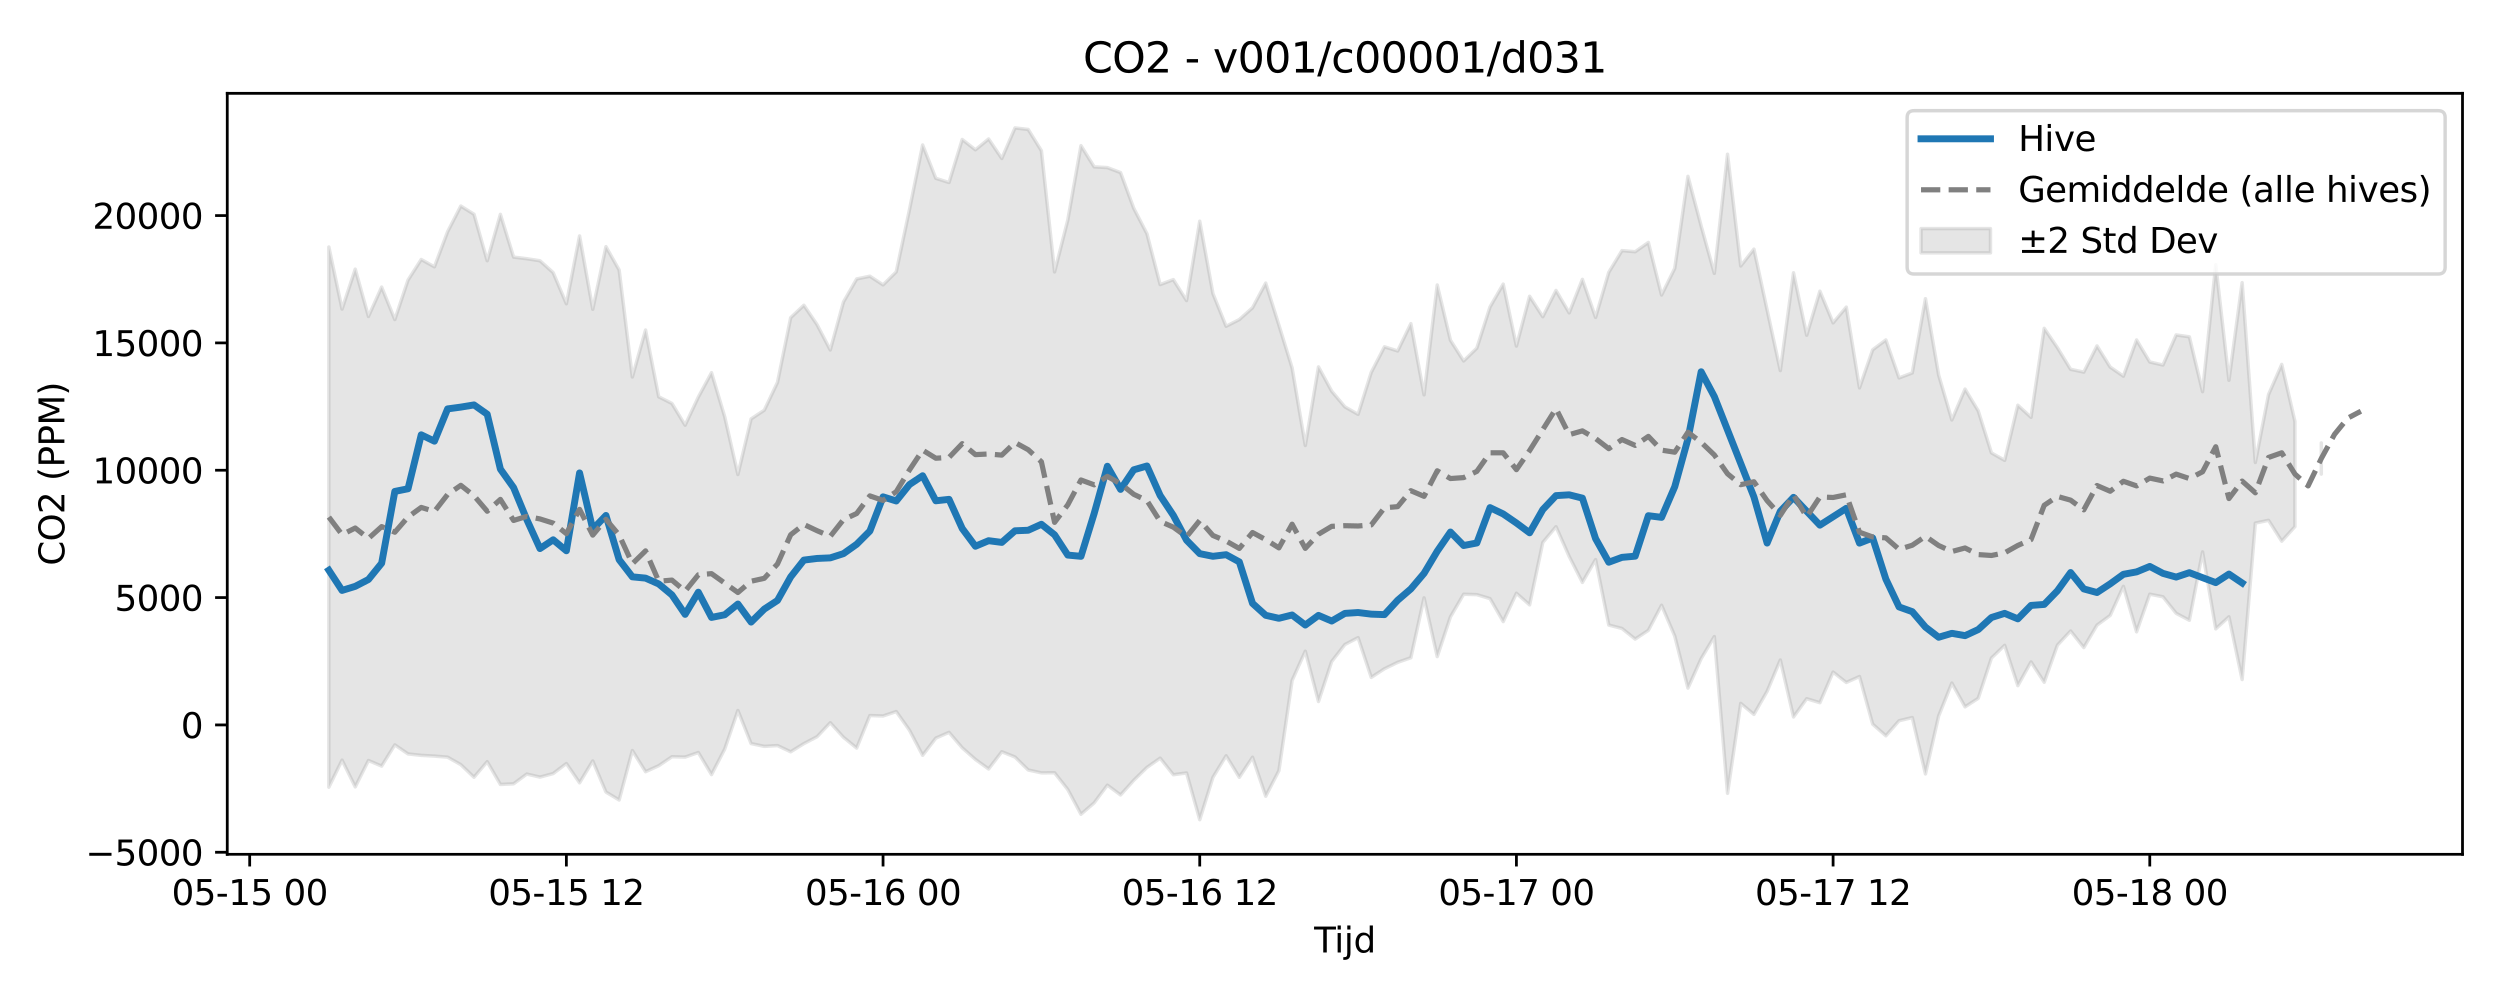 <?xml version="1.0" encoding="utf-8" standalone="no"?>
<!DOCTYPE svg PUBLIC "-//W3C//DTD SVG 1.1//EN"
  "http://www.w3.org/Graphics/SVG/1.1/DTD/svg11.dtd">
<svg xmlns:xlink="http://www.w3.org/1999/xlink" width="720pt" height="288pt" viewBox="0 0 720 288" xmlns="http://www.w3.org/2000/svg" version="1.1">
 <defs>
  <style type="text/css">*{stroke-linejoin: round; stroke-linecap: butt}</style>
 </defs>
 <g id="figure_1">
  <g id="patch_1">
   <path d="M 0 288 
L 720 288 
L 720 0 
L 0 0 
z
" style="fill: #ffffff"/>
  </g>
  <g id="axes_1">
   <g id="patch_2">
    <path d="M 65.45 246.04 
L 709.2 246.04 
L 709.2 26.88 
L 65.45 26.88 
z
" style="fill: #ffffff"/>
   </g>
   <g id="FillBetweenPolyCollection_1">
    <path d="M 94.711 71.135 
L 94.711 226.713 
L 98.512 218.918 
L 102.312 226.625 
L 106.112 219.021 
L 109.912 220.638 
L 113.712 214.525 
L 117.512 217.13 
L 121.313 217.547 
L 125.113 217.755 
L 128.913 218.064 
L 132.713 220.215 
L 136.513 223.852 
L 140.313 219.365 
L 144.114 225.924 
L 147.914 225.741 
L 151.714 222.927 
L 155.514 223.81 
L 159.314 222.791 
L 163.115 219.898 
L 166.915 225.449 
L 170.715 219.152 
L 174.515 228.114 
L 178.315 230.399 
L 182.115 216.155 
L 185.916 222.254 
L 189.716 220.526 
L 193.516 217.942 
L 197.316 218.049 
L 201.116 216.725 
L 204.916 223.088 
L 208.717 215.736 
L 212.517 204.621 
L 216.317 214.151 
L 220.117 214.958 
L 223.917 214.728 
L 227.718 216.521 
L 231.518 214.16 
L 235.318 212.177 
L 239.118 208.147 
L 242.918 212.339 
L 246.718 215.448 
L 250.519 206.08 
L 254.319 206.208 
L 258.119 204.923 
L 261.919 210.289 
L 265.719 217.528 
L 269.52 212.58 
L 273.32 210.917 
L 277.12 215.375 
L 280.92 218.718 
L 284.72 221.469 
L 288.52 216.501 
L 292.321 218.024 
L 296.121 221.759 
L 299.921 222.583 
L 303.721 222.565 
L 307.521 227.386 
L 311.321 234.509 
L 315.122 231.216 
L 318.922 226.123 
L 322.722 228.953 
L 326.522 224.732 
L 330.322 221.014 
L 334.123 218.35 
L 337.923 223.122 
L 341.723 222.615 
L 345.523 236.078 
L 349.323 223.884 
L 353.123 217.669 
L 356.924 223.871 
L 360.724 218.088 
L 364.524 229.313 
L 368.324 221.953 
L 372.124 195.986 
L 375.924 187.546 
L 379.725 202.037 
L 383.525 190.523 
L 387.325 185.628 
L 391.125 183.638 
L 394.925 195.094 
L 398.726 192.602 
L 402.526 190.754 
L 406.326 189.431 
L 410.126 172.179 
L 413.926 189.099 
L 417.726 177.658 
L 421.527 171.144 
L 425.327 171.258 
L 429.127 172.405 
L 432.927 179.016 
L 436.727 170.85 
L 440.527 174.208 
L 444.328 156.226 
L 448.128 151.692 
L 451.928 160.256 
L 455.728 167.73 
L 459.528 161.166 
L 463.329 180.018 
L 467.129 181 
L 470.929 184.056 
L 474.729 181.537 
L 478.529 174.308 
L 482.329 183.191 
L 486.13 198.176 
L 489.93 189.702 
L 493.73 183.332 
L 497.53 228.474 
L 501.33 202.569 
L 505.13 205.75 
L 508.931 199.11 
L 512.731 190.072 
L 516.531 206.486 
L 520.331 201.232 
L 524.131 202.383 
L 527.932 193.56 
L 531.732 196.553 
L 535.532 194.835 
L 539.332 208.557 
L 543.132 211.909 
L 546.932 207.571 
L 550.733 206.656 
L 554.533 222.901 
L 558.333 206.205 
L 562.133 196.72 
L 565.933 203.579 
L 569.734 201.115 
L 573.534 189.522 
L 577.334 185.849 
L 581.134 197.475 
L 584.934 190.634 
L 588.734 196.496 
L 592.535 185.808 
L 596.335 181.726 
L 600.135 186.503 
L 603.935 180.041 
L 607.735 177.245 
L 611.535 168.871 
L 615.336 181.966 
L 619.136 171.134 
L 622.936 171.879 
L 626.736 176.632 
L 630.536 178.647 
L 634.337 158.944 
L 638.137 181.109 
L 641.937 177.639 
L 645.737 195.715 
L 649.537 150.649 
L 653.337 149.852 
L 657.138 155.859 
L 660.938 151.675 
L 660.938 121.373 
L 660.938 121.373 
L 657.138 104.95 
L 653.337 113.631 
L 649.537 133.2 
L 645.737 81.396 
L 641.937 109.523 
L 638.137 76.232 
L 634.337 112.8 
L 630.536 97.003 
L 626.736 96.461 
L 622.936 105.125 
L 619.136 104.252 
L 615.336 97.911 
L 611.535 108.341 
L 607.735 105.712 
L 603.935 99.622 
L 600.135 107.167 
L 596.335 106.36 
L 592.535 100.132 
L 588.734 94.553 
L 584.934 120.186 
L 581.134 116.702 
L 577.334 132.58 
L 573.534 130.43 
L 569.734 118.329 
L 565.933 112.055 
L 562.133 120.948 
L 558.333 108.015 
L 554.533 86.016 
L 550.733 107.4 
L 546.932 108.841 
L 543.132 97.903 
L 539.332 100.738 
L 535.532 111.711 
L 531.732 88.443 
L 527.932 92.987 
L 524.131 83.863 
L 520.331 96.549 
L 516.531 78.553 
L 512.731 106.734 
L 508.931 89.271 
L 505.13 71.748 
L 501.33 76.606 
L 497.53 44.418 
L 493.73 78.726 
L 489.93 65.067 
L 486.13 50.781 
L 482.329 77.279 
L 478.529 84.971 
L 474.729 69.822 
L 470.929 72.496 
L 467.129 72.171 
L 463.329 78.418 
L 459.528 91.418 
L 455.728 80.45 
L 451.928 90.111 
L 448.128 83.643 
L 444.328 91.217 
L 440.527 85.324 
L 436.727 99.67 
L 432.927 81.817 
L 429.127 88.399 
L 425.327 100.255 
L 421.527 103.955 
L 417.726 97.976 
L 413.926 82.078 
L 410.126 113.711 
L 406.326 93.208 
L 402.526 101.077 
L 398.726 99.875 
L 394.925 107.236 
L 391.125 119.338 
L 387.325 117.169 
L 383.525 112.651 
L 379.725 105.664 
L 375.924 128.3 
L 372.124 105.952 
L 368.324 93.624 
L 364.524 81.522 
L 360.724 88.638 
L 356.924 92.028 
L 353.123 93.966 
L 349.323 84.548 
L 345.523 63.71 
L 341.723 86.559 
L 337.923 80.528 
L 334.123 81.958 
L 330.322 67.318 
L 326.522 59.988 
L 322.722 49.705 
L 318.922 48.266 
L 315.122 48.054 
L 311.321 41.953 
L 307.521 63.383 
L 303.721 78.317 
L 299.921 43.397 
L 296.121 37.276 
L 292.321 36.842 
L 288.52 45.643 
L 284.72 40.023 
L 280.92 43.145 
L 277.12 40.172 
L 273.32 52.562 
L 269.52 51.359 
L 265.719 41.749 
L 261.919 60.415 
L 258.119 78.3 
L 254.319 82.043 
L 250.519 79.546 
L 246.718 80.341 
L 242.918 86.975 
L 239.118 100.789 
L 235.318 93.502 
L 231.518 87.915 
L 227.718 91.485 
L 223.917 110.126 
L 220.117 118.134 
L 216.317 120.645 
L 212.517 136.662 
L 208.717 120.03 
L 204.916 107.332 
L 201.116 114.364 
L 197.316 122.462 
L 193.516 116.191 
L 189.716 114.283 
L 185.916 95.046 
L 182.115 108.575 
L 178.315 77.765 
L 174.515 71.036 
L 170.715 89.074 
L 166.915 67.949 
L 163.115 87.484 
L 159.314 78.515 
L 155.514 75.097 
L 151.714 74.508 
L 147.914 74.041 
L 144.114 61.731 
L 140.313 75.099 
L 136.513 61.703 
L 132.713 59.337 
L 128.913 66.732 
L 125.113 76.848 
L 121.313 74.729 
L 117.512 80.663 
L 113.712 92.037 
L 109.912 82.681 
L 106.112 91.148 
L 102.312 77.512 
L 98.512 89.024 
L 94.711 71.135 
z
" clip-path="url(#p22b44fd731)" style="fill: #808080; fill-opacity: 0.2; stroke: #808080; stroke-opacity: 0.2"/>
    <path d="M 668.538 127.556 
L 668.538 136.539 
L 668.538 127.556 
L 668.538 127.556 
z
" clip-path="url(#p22b44fd731)" style="fill: #808080; fill-opacity: 0.2; stroke: #808080; stroke-opacity: 0.2"/>
   </g>
   <g id="matplotlib.axis_1">
    <g id="xtick_1">
     <g id="line2d_1">
      <defs>
       <path id="m6de8c14ef8" d="M 0 0 
L 0 3.5 
" style="stroke: #000000; stroke-width: 0.8"/>
      </defs>
      <g>
       <use xlink:href="#m6de8c14ef8" x="71.91" y="246.04" style="stroke: #000000; stroke-width: 0.8"/>
      </g>
     </g>
     <g id="text_1">
      <!-- 05-15 00 -->
      <g transform="translate(49.43 260.638) scale(0.1 -0.1)">
       <defs>
        <path id="DejaVuSans-30" d="M 2034 4250 
Q 1547 4250 1301 3770 
Q 1056 3291 1056 2328 
Q 1056 1369 1301 889 
Q 1547 409 2034 409 
Q 2525 409 2770 889 
Q 3016 1369 3016 2328 
Q 3016 3291 2770 3770 
Q 2525 4250 2034 4250 
z
M 2034 4750 
Q 2819 4750 3233 4129 
Q 3647 3509 3647 2328 
Q 3647 1150 3233 529 
Q 2819 -91 2034 -91 
Q 1250 -91 836 529 
Q 422 1150 422 2328 
Q 422 3509 836 4129 
Q 1250 4750 2034 4750 
z
" transform="scale(0.016)"/>
        <path id="DejaVuSans-35" d="M 691 4666 
L 3169 4666 
L 3169 4134 
L 1269 4134 
L 1269 2991 
Q 1406 3038 1543 3061 
Q 1681 3084 1819 3084 
Q 2600 3084 3056 2656 
Q 3513 2228 3513 1497 
Q 3513 744 3044 326 
Q 2575 -91 1722 -91 
Q 1428 -91 1123 -41 
Q 819 9 494 109 
L 494 744 
Q 775 591 1075 516 
Q 1375 441 1709 441 
Q 2250 441 2565 725 
Q 2881 1009 2881 1497 
Q 2881 1984 2565 2268 
Q 2250 2553 1709 2553 
Q 1456 2553 1204 2497 
Q 953 2441 691 2322 
L 691 4666 
z
" transform="scale(0.016)"/>
        <path id="DejaVuSans-2d" d="M 313 2009 
L 1997 2009 
L 1997 1497 
L 313 1497 
L 313 2009 
z
" transform="scale(0.016)"/>
        <path id="DejaVuSans-31" d="M 794 531 
L 1825 531 
L 1825 4091 
L 703 3866 
L 703 4441 
L 1819 4666 
L 2450 4666 
L 2450 531 
L 3481 531 
L 3481 0 
L 794 0 
L 794 531 
z
" transform="scale(0.016)"/>
        <path id="DejaVuSans-20" transform="scale(0.016)"/>
       </defs>
       <use xlink:href="#DejaVuSans-30"/>
       <use xlink:href="#DejaVuSans-35" transform="translate(63.623 0)"/>
       <use xlink:href="#DejaVuSans-2d" transform="translate(127.246 0)"/>
       <use xlink:href="#DejaVuSans-31" transform="translate(163.33 0)"/>
       <use xlink:href="#DejaVuSans-35" transform="translate(226.953 0)"/>
       <use xlink:href="#DejaVuSans-20" transform="translate(290.576 0)"/>
       <use xlink:href="#DejaVuSans-30" transform="translate(322.363 0)"/>
       <use xlink:href="#DejaVuSans-30" transform="translate(385.986 0)"/>
      </g>
     </g>
    </g>
    <g id="xtick_2">
     <g id="line2d_2">
      <g>
       <use xlink:href="#m6de8c14ef8" x="163.115" y="246.04" style="stroke: #000000; stroke-width: 0.8"/>
      </g>
     </g>
     <g id="text_2">
      <!-- 05-15 12 -->
      <g transform="translate(140.634 260.638) scale(0.1 -0.1)">
       <defs>
        <path id="DejaVuSans-32" d="M 1228 531 
L 3431 531 
L 3431 0 
L 469 0 
L 469 531 
Q 828 903 1448 1529 
Q 2069 2156 2228 2338 
Q 2531 2678 2651 2914 
Q 2772 3150 2772 3378 
Q 2772 3750 2511 3984 
Q 2250 4219 1831 4219 
Q 1534 4219 1204 4116 
Q 875 4013 500 3803 
L 500 4441 
Q 881 4594 1212 4672 
Q 1544 4750 1819 4750 
Q 2544 4750 2975 4387 
Q 3406 4025 3406 3419 
Q 3406 3131 3298 2873 
Q 3191 2616 2906 2266 
Q 2828 2175 2409 1742 
Q 1991 1309 1228 531 
z
" transform="scale(0.016)"/>
       </defs>
       <use xlink:href="#DejaVuSans-30"/>
       <use xlink:href="#DejaVuSans-35" transform="translate(63.623 0)"/>
       <use xlink:href="#DejaVuSans-2d" transform="translate(127.246 0)"/>
       <use xlink:href="#DejaVuSans-31" transform="translate(163.33 0)"/>
       <use xlink:href="#DejaVuSans-35" transform="translate(226.953 0)"/>
       <use xlink:href="#DejaVuSans-20" transform="translate(290.576 0)"/>
       <use xlink:href="#DejaVuSans-31" transform="translate(322.363 0)"/>
       <use xlink:href="#DejaVuSans-32" transform="translate(385.986 0)"/>
      </g>
     </g>
    </g>
    <g id="xtick_3">
     <g id="line2d_3">
      <g>
       <use xlink:href="#m6de8c14ef8" x="254.319" y="246.04" style="stroke: #000000; stroke-width: 0.8"/>
      </g>
     </g>
     <g id="text_3">
      <!-- 05-16 00 -->
      <g transform="translate(231.838 260.638) scale(0.1 -0.1)">
       <defs>
        <path id="DejaVuSans-36" d="M 2113 2584 
Q 1688 2584 1439 2293 
Q 1191 2003 1191 1497 
Q 1191 994 1439 701 
Q 1688 409 2113 409 
Q 2538 409 2786 701 
Q 3034 994 3034 1497 
Q 3034 2003 2786 2293 
Q 2538 2584 2113 2584 
z
M 3366 4563 
L 3366 3988 
Q 3128 4100 2886 4159 
Q 2644 4219 2406 4219 
Q 1781 4219 1451 3797 
Q 1122 3375 1075 2522 
Q 1259 2794 1537 2939 
Q 1816 3084 2150 3084 
Q 2853 3084 3261 2657 
Q 3669 2231 3669 1497 
Q 3669 778 3244 343 
Q 2819 -91 2113 -91 
Q 1303 -91 875 529 
Q 447 1150 447 2328 
Q 447 3434 972 4092 
Q 1497 4750 2381 4750 
Q 2619 4750 2861 4703 
Q 3103 4656 3366 4563 
z
" transform="scale(0.016)"/>
       </defs>
       <use xlink:href="#DejaVuSans-30"/>
       <use xlink:href="#DejaVuSans-35" transform="translate(63.623 0)"/>
       <use xlink:href="#DejaVuSans-2d" transform="translate(127.246 0)"/>
       <use xlink:href="#DejaVuSans-31" transform="translate(163.33 0)"/>
       <use xlink:href="#DejaVuSans-36" transform="translate(226.953 0)"/>
       <use xlink:href="#DejaVuSans-20" transform="translate(290.576 0)"/>
       <use xlink:href="#DejaVuSans-30" transform="translate(322.363 0)"/>
       <use xlink:href="#DejaVuSans-30" transform="translate(385.986 0)"/>
      </g>
     </g>
    </g>
    <g id="xtick_4">
     <g id="line2d_4">
      <g>
       <use xlink:href="#m6de8c14ef8" x="345.523" y="246.04" style="stroke: #000000; stroke-width: 0.8"/>
      </g>
     </g>
     <g id="text_4">
      <!-- 05-16 12 -->
      <g transform="translate(323.043 260.638) scale(0.1 -0.1)">
       <use xlink:href="#DejaVuSans-30"/>
       <use xlink:href="#DejaVuSans-35" transform="translate(63.623 0)"/>
       <use xlink:href="#DejaVuSans-2d" transform="translate(127.246 0)"/>
       <use xlink:href="#DejaVuSans-31" transform="translate(163.33 0)"/>
       <use xlink:href="#DejaVuSans-36" transform="translate(226.953 0)"/>
       <use xlink:href="#DejaVuSans-20" transform="translate(290.576 0)"/>
       <use xlink:href="#DejaVuSans-31" transform="translate(322.363 0)"/>
       <use xlink:href="#DejaVuSans-32" transform="translate(385.986 0)"/>
      </g>
     </g>
    </g>
    <g id="xtick_5">
     <g id="line2d_5">
      <g>
       <use xlink:href="#m6de8c14ef8" x="436.727" y="246.04" style="stroke: #000000; stroke-width: 0.8"/>
      </g>
     </g>
     <g id="text_5">
      <!-- 05-17 00 -->
      <g transform="translate(414.247 260.638) scale(0.1 -0.1)">
       <defs>
        <path id="DejaVuSans-37" d="M 525 4666 
L 3525 4666 
L 3525 4397 
L 1831 0 
L 1172 0 
L 2766 4134 
L 525 4134 
L 525 4666 
z
" transform="scale(0.016)"/>
       </defs>
       <use xlink:href="#DejaVuSans-30"/>
       <use xlink:href="#DejaVuSans-35" transform="translate(63.623 0)"/>
       <use xlink:href="#DejaVuSans-2d" transform="translate(127.246 0)"/>
       <use xlink:href="#DejaVuSans-31" transform="translate(163.33 0)"/>
       <use xlink:href="#DejaVuSans-37" transform="translate(226.953 0)"/>
       <use xlink:href="#DejaVuSans-20" transform="translate(290.576 0)"/>
       <use xlink:href="#DejaVuSans-30" transform="translate(322.363 0)"/>
       <use xlink:href="#DejaVuSans-30" transform="translate(385.986 0)"/>
      </g>
     </g>
    </g>
    <g id="xtick_6">
     <g id="line2d_6">
      <g>
       <use xlink:href="#m6de8c14ef8" x="527.932" y="246.04" style="stroke: #000000; stroke-width: 0.8"/>
      </g>
     </g>
     <g id="text_6">
      <!-- 05-17 12 -->
      <g transform="translate(505.451 260.638) scale(0.1 -0.1)">
       <use xlink:href="#DejaVuSans-30"/>
       <use xlink:href="#DejaVuSans-35" transform="translate(63.623 0)"/>
       <use xlink:href="#DejaVuSans-2d" transform="translate(127.246 0)"/>
       <use xlink:href="#DejaVuSans-31" transform="translate(163.33 0)"/>
       <use xlink:href="#DejaVuSans-37" transform="translate(226.953 0)"/>
       <use xlink:href="#DejaVuSans-20" transform="translate(290.576 0)"/>
       <use xlink:href="#DejaVuSans-31" transform="translate(322.363 0)"/>
       <use xlink:href="#DejaVuSans-32" transform="translate(385.986 0)"/>
      </g>
     </g>
    </g>
    <g id="xtick_7">
     <g id="line2d_7">
      <g>
       <use xlink:href="#m6de8c14ef8" x="619.136" y="246.04" style="stroke: #000000; stroke-width: 0.8"/>
      </g>
     </g>
     <g id="text_7">
      <!-- 05-18 00 -->
      <g transform="translate(596.655 260.638) scale(0.1 -0.1)">
       <defs>
        <path id="DejaVuSans-38" d="M 2034 2216 
Q 1584 2216 1326 1975 
Q 1069 1734 1069 1313 
Q 1069 891 1326 650 
Q 1584 409 2034 409 
Q 2484 409 2743 651 
Q 3003 894 3003 1313 
Q 3003 1734 2745 1975 
Q 2488 2216 2034 2216 
z
M 1403 2484 
Q 997 2584 770 2862 
Q 544 3141 544 3541 
Q 544 4100 942 4425 
Q 1341 4750 2034 4750 
Q 2731 4750 3128 4425 
Q 3525 4100 3525 3541 
Q 3525 3141 3298 2862 
Q 3072 2584 2669 2484 
Q 3125 2378 3379 2068 
Q 3634 1759 3634 1313 
Q 3634 634 3220 271 
Q 2806 -91 2034 -91 
Q 1263 -91 848 271 
Q 434 634 434 1313 
Q 434 1759 690 2068 
Q 947 2378 1403 2484 
z
M 1172 3481 
Q 1172 3119 1398 2916 
Q 1625 2713 2034 2713 
Q 2441 2713 2670 2916 
Q 2900 3119 2900 3481 
Q 2900 3844 2670 4047 
Q 2441 4250 2034 4250 
Q 1625 4250 1398 4047 
Q 1172 3844 1172 3481 
z
" transform="scale(0.016)"/>
       </defs>
       <use xlink:href="#DejaVuSans-30"/>
       <use xlink:href="#DejaVuSans-35" transform="translate(63.623 0)"/>
       <use xlink:href="#DejaVuSans-2d" transform="translate(127.246 0)"/>
       <use xlink:href="#DejaVuSans-31" transform="translate(163.33 0)"/>
       <use xlink:href="#DejaVuSans-38" transform="translate(226.953 0)"/>
       <use xlink:href="#DejaVuSans-20" transform="translate(290.576 0)"/>
       <use xlink:href="#DejaVuSans-30" transform="translate(322.363 0)"/>
       <use xlink:href="#DejaVuSans-30" transform="translate(385.986 0)"/>
      </g>
     </g>
    </g>
    <g id="text_8">
     <!-- Tijd -->
     <g transform="translate(378.475 274.317) scale(0.1 -0.1)">
      <defs>
       <path id="DejaVuSans-54" d="M -19 4666 
L 3928 4666 
L 3928 4134 
L 2272 4134 
L 2272 0 
L 1638 0 
L 1638 4134 
L -19 4134 
L -19 4666 
z
" transform="scale(0.016)"/>
       <path id="DejaVuSans-69" d="M 603 3500 
L 1178 3500 
L 1178 0 
L 603 0 
L 603 3500 
z
M 603 4863 
L 1178 4863 
L 1178 4134 
L 603 4134 
L 603 4863 
z
" transform="scale(0.016)"/>
       <path id="DejaVuSans-6a" d="M 603 3500 
L 1178 3500 
L 1178 -63 
Q 1178 -731 923 -1031 
Q 669 -1331 103 -1331 
L -116 -1331 
L -116 -844 
L 38 -844 
Q 366 -844 484 -692 
Q 603 -541 603 -63 
L 603 3500 
z
M 603 4863 
L 1178 4863 
L 1178 4134 
L 603 4134 
L 603 4863 
z
" transform="scale(0.016)"/>
       <path id="DejaVuSans-64" d="M 2906 2969 
L 2906 4863 
L 3481 4863 
L 3481 0 
L 2906 0 
L 2906 525 
Q 2725 213 2448 61 
Q 2172 -91 1784 -91 
Q 1150 -91 751 415 
Q 353 922 353 1747 
Q 353 2572 751 3078 
Q 1150 3584 1784 3584 
Q 2172 3584 2448 3432 
Q 2725 3281 2906 2969 
z
M 947 1747 
Q 947 1113 1208 752 
Q 1469 391 1925 391 
Q 2381 391 2643 752 
Q 2906 1113 2906 1747 
Q 2906 2381 2643 2742 
Q 2381 3103 1925 3103 
Q 1469 3103 1208 2742 
Q 947 2381 947 1747 
z
" transform="scale(0.016)"/>
      </defs>
      <use xlink:href="#DejaVuSans-54"/>
      <use xlink:href="#DejaVuSans-69" transform="translate(57.959 0)"/>
      <use xlink:href="#DejaVuSans-6a" transform="translate(85.742 0)"/>
      <use xlink:href="#DejaVuSans-64" transform="translate(113.525 0)"/>
     </g>
    </g>
   </g>
   <g id="matplotlib.axis_2">
    <g id="ytick_1">
     <g id="line2d_8">
      <defs>
       <path id="mf9450d9992" d="M 0 0 
L -3.5 0 
" style="stroke: #000000; stroke-width: 0.8"/>
      </defs>
      <g>
       <use xlink:href="#mf9450d9992" x="65.45" y="245.447" style="stroke: #000000; stroke-width: 0.8"/>
      </g>
     </g>
     <g id="text_9">
      <!-- −5000 -->
      <g transform="translate(24.62 249.246) scale(0.1 -0.1)">
       <defs>
        <path id="DejaVuSans-2212" d="M 678 2272 
L 4684 2272 
L 4684 1741 
L 678 1741 
L 678 2272 
z
" transform="scale(0.016)"/>
       </defs>
       <use xlink:href="#DejaVuSans-2212"/>
       <use xlink:href="#DejaVuSans-35" transform="translate(83.789 0)"/>
       <use xlink:href="#DejaVuSans-30" transform="translate(147.412 0)"/>
       <use xlink:href="#DejaVuSans-30" transform="translate(211.035 0)"/>
       <use xlink:href="#DejaVuSans-30" transform="translate(274.658 0)"/>
      </g>
     </g>
    </g>
    <g id="ytick_2">
     <g id="line2d_9">
      <g>
       <use xlink:href="#mf9450d9992" x="65.45" y="208.774" style="stroke: #000000; stroke-width: 0.8"/>
      </g>
     </g>
     <g id="text_10">
      <!-- 0 -->
      <g transform="translate(52.087 212.573) scale(0.1 -0.1)">
       <use xlink:href="#DejaVuSans-30"/>
      </g>
     </g>
    </g>
    <g id="ytick_3">
     <g id="line2d_10">
      <g>
       <use xlink:href="#mf9450d9992" x="65.45" y="172.101" style="stroke: #000000; stroke-width: 0.8"/>
      </g>
     </g>
     <g id="text_11">
      <!-- 5000 -->
      <g transform="translate(33 175.901) scale(0.1 -0.1)">
       <use xlink:href="#DejaVuSans-35"/>
       <use xlink:href="#DejaVuSans-30" transform="translate(63.623 0)"/>
       <use xlink:href="#DejaVuSans-30" transform="translate(127.246 0)"/>
       <use xlink:href="#DejaVuSans-30" transform="translate(190.869 0)"/>
      </g>
     </g>
    </g>
    <g id="ytick_4">
     <g id="line2d_11">
      <g>
       <use xlink:href="#mf9450d9992" x="65.45" y="135.429" style="stroke: #000000; stroke-width: 0.8"/>
      </g>
     </g>
     <g id="text_12">
      <!-- 10000 -->
      <g transform="translate(26.637 139.228) scale(0.1 -0.1)">
       <use xlink:href="#DejaVuSans-31"/>
       <use xlink:href="#DejaVuSans-30" transform="translate(63.623 0)"/>
       <use xlink:href="#DejaVuSans-30" transform="translate(127.246 0)"/>
       <use xlink:href="#DejaVuSans-30" transform="translate(190.869 0)"/>
       <use xlink:href="#DejaVuSans-30" transform="translate(254.492 0)"/>
      </g>
     </g>
    </g>
    <g id="ytick_5">
     <g id="line2d_12">
      <g>
       <use xlink:href="#mf9450d9992" x="65.45" y="98.756" style="stroke: #000000; stroke-width: 0.8"/>
      </g>
     </g>
     <g id="text_13">
      <!-- 15000 -->
      <g transform="translate(26.637 102.555) scale(0.1 -0.1)">
       <use xlink:href="#DejaVuSans-31"/>
       <use xlink:href="#DejaVuSans-35" transform="translate(63.623 0)"/>
       <use xlink:href="#DejaVuSans-30" transform="translate(127.246 0)"/>
       <use xlink:href="#DejaVuSans-30" transform="translate(190.869 0)"/>
       <use xlink:href="#DejaVuSans-30" transform="translate(254.492 0)"/>
      </g>
     </g>
    </g>
    <g id="ytick_6">
     <g id="line2d_13">
      <g>
       <use xlink:href="#mf9450d9992" x="65.45" y="62.083" style="stroke: #000000; stroke-width: 0.8"/>
      </g>
     </g>
     <g id="text_14">
      <!-- 20000 -->
      <g transform="translate(26.637 65.883) scale(0.1 -0.1)">
       <use xlink:href="#DejaVuSans-32"/>
       <use xlink:href="#DejaVuSans-30" transform="translate(63.623 0)"/>
       <use xlink:href="#DejaVuSans-30" transform="translate(127.246 0)"/>
       <use xlink:href="#DejaVuSans-30" transform="translate(190.869 0)"/>
       <use xlink:href="#DejaVuSans-30" transform="translate(254.492 0)"/>
      </g>
     </g>
    </g>
    <g id="text_15">
     <!-- CO2 (PPM) -->
     <g transform="translate(18.541 162.903) rotate(-90) scale(0.1 -0.1)">
      <defs>
       <path id="DejaVuSans-43" d="M 4122 4306 
L 4122 3641 
Q 3803 3938 3442 4084 
Q 3081 4231 2675 4231 
Q 1875 4231 1450 3742 
Q 1025 3253 1025 2328 
Q 1025 1406 1450 917 
Q 1875 428 2675 428 
Q 3081 428 3442 575 
Q 3803 722 4122 1019 
L 4122 359 
Q 3791 134 3420 21 
Q 3050 -91 2638 -91 
Q 1578 -91 968 557 
Q 359 1206 359 2328 
Q 359 3453 968 4101 
Q 1578 4750 2638 4750 
Q 3056 4750 3426 4639 
Q 3797 4528 4122 4306 
z
" transform="scale(0.016)"/>
       <path id="DejaVuSans-4f" d="M 2522 4238 
Q 1834 4238 1429 3725 
Q 1025 3213 1025 2328 
Q 1025 1447 1429 934 
Q 1834 422 2522 422 
Q 3209 422 3611 934 
Q 4013 1447 4013 2328 
Q 4013 3213 3611 3725 
Q 3209 4238 2522 4238 
z
M 2522 4750 
Q 3503 4750 4090 4092 
Q 4678 3434 4678 2328 
Q 4678 1225 4090 567 
Q 3503 -91 2522 -91 
Q 1538 -91 948 565 
Q 359 1222 359 2328 
Q 359 3434 948 4092 
Q 1538 4750 2522 4750 
z
" transform="scale(0.016)"/>
       <path id="DejaVuSans-28" d="M 1984 4856 
Q 1566 4138 1362 3434 
Q 1159 2731 1159 2009 
Q 1159 1288 1364 580 
Q 1569 -128 1984 -844 
L 1484 -844 
Q 1016 -109 783 600 
Q 550 1309 550 2009 
Q 550 2706 781 3412 
Q 1013 4119 1484 4856 
L 1984 4856 
z
" transform="scale(0.016)"/>
       <path id="DejaVuSans-50" d="M 1259 4147 
L 1259 2394 
L 2053 2394 
Q 2494 2394 2734 2622 
Q 2975 2850 2975 3272 
Q 2975 3691 2734 3919 
Q 2494 4147 2053 4147 
L 1259 4147 
z
M 628 4666 
L 2053 4666 
Q 2838 4666 3239 4311 
Q 3641 3956 3641 3272 
Q 3641 2581 3239 2228 
Q 2838 1875 2053 1875 
L 1259 1875 
L 1259 0 
L 628 0 
L 628 4666 
z
" transform="scale(0.016)"/>
       <path id="DejaVuSans-4d" d="M 628 4666 
L 1569 4666 
L 2759 1491 
L 3956 4666 
L 4897 4666 
L 4897 0 
L 4281 0 
L 4281 4097 
L 3078 897 
L 2444 897 
L 1241 4097 
L 1241 0 
L 628 0 
L 628 4666 
z
" transform="scale(0.016)"/>
       <path id="DejaVuSans-29" d="M 513 4856 
L 1013 4856 
Q 1481 4119 1714 3412 
Q 1947 2706 1947 2009 
Q 1947 1309 1714 600 
Q 1481 -109 1013 -844 
L 513 -844 
Q 928 -128 1133 580 
Q 1338 1288 1338 2009 
Q 1338 2731 1133 3434 
Q 928 4138 513 4856 
z
" transform="scale(0.016)"/>
      </defs>
      <use xlink:href="#DejaVuSans-43"/>
      <use xlink:href="#DejaVuSans-4f" transform="translate(69.824 0)"/>
      <use xlink:href="#DejaVuSans-32" transform="translate(148.535 0)"/>
      <use xlink:href="#DejaVuSans-20" transform="translate(212.158 0)"/>
      <use xlink:href="#DejaVuSans-28" transform="translate(243.945 0)"/>
      <use xlink:href="#DejaVuSans-50" transform="translate(282.959 0)"/>
      <use xlink:href="#DejaVuSans-50" transform="translate(343.262 0)"/>
      <use xlink:href="#DejaVuSans-4d" transform="translate(403.564 0)"/>
      <use xlink:href="#DejaVuSans-29" transform="translate(489.844 0)"/>
     </g>
    </g>
   </g>
   <g id="line2d_14">
    <path d="M 94.711 164.235 
L 98.512 170.04 
L 102.312 168.867 
L 106.112 166.896 
L 109.912 162.209 
L 113.712 141.529 
L 117.512 140.761 
L 121.313 125.231 
L 125.113 127.055 
L 128.913 117.762 
L 132.713 117.246 
L 136.513 116.616 
L 140.313 119.29 
L 144.114 135.104 
L 147.914 140.436 
L 151.714 149.631 
L 155.514 157.985 
L 159.314 155.464 
L 163.115 158.618 
L 166.915 136.206 
L 170.715 152.413 
L 174.515 148.455 
L 178.315 161.195 
L 182.115 166.131 
L 185.916 166.498 
L 189.716 168.177 
L 193.516 171.335 
L 197.316 176.932 
L 201.116 170.556 
L 204.916 177.815 
L 208.717 177.057 
L 212.517 173.964 
L 216.317 179.16 
L 220.117 175.412 
L 223.917 172.928 
L 227.718 166.141 
L 231.518 161.305 
L 235.318 160.833 
L 239.118 160.667 
L 242.918 159.449 
L 246.718 156.75 
L 250.519 152.944 
L 254.319 143.093 
L 258.119 144.284 
L 261.919 139.553 
L 265.719 137.018 
L 269.52 144.228 
L 273.32 143.812 
L 277.12 152.21 
L 280.92 157.32 
L 284.72 155.72 
L 288.52 156.212 
L 292.321 152.868 
L 296.121 152.714 
L 299.921 150.993 
L 303.721 154.027 
L 307.521 159.864 
L 311.321 160.219 
L 315.122 147.872 
L 318.922 134.282 
L 322.722 140.942 
L 326.522 135.304 
L 330.322 134.204 
L 334.123 142.702 
L 337.923 148.423 
L 341.723 155.572 
L 345.523 159.452 
L 349.323 160.212 
L 353.123 159.752 
L 356.924 161.828 
L 360.724 173.769 
L 364.524 177.209 
L 368.324 178.069 
L 372.124 177.116 
L 375.924 180.015 
L 379.725 177.231 
L 383.525 178.859 
L 387.325 176.654 
L 391.125 176.404 
L 394.925 176.874 
L 398.726 177.011 
L 402.526 172.876 
L 406.326 169.61 
L 410.126 165.121 
L 413.926 158.745 
L 417.726 153.227 
L 421.527 157.11 
L 425.327 156.379 
L 429.127 146.196 
L 432.927 148.017 
L 436.727 150.623 
L 440.527 153.447 
L 444.328 146.758 
L 448.128 142.739 
L 451.928 142.507 
L 455.728 143.46 
L 459.528 155.124 
L 463.329 161.919 
L 467.129 160.518 
L 470.929 160.18 
L 474.729 148.521 
L 478.529 148.998 
L 482.329 140.174 
L 486.13 126.419 
L 489.93 107.073 
L 493.73 114.21 
L 501.33 133.487 
L 505.13 143.115 
L 508.931 156.398 
L 512.731 147.245 
L 516.531 143.24 
L 524.131 151.246 
L 531.732 146.389 
L 535.532 156.42 
L 539.332 154.941 
L 543.132 166.791 
L 546.932 174.796 
L 550.733 176.157 
L 554.533 180.614 
L 558.333 183.528 
L 562.133 182.397 
L 565.933 183.071 
L 569.734 181.313 
L 573.534 177.844 
L 577.334 176.646 
L 581.134 178.226 
L 584.934 174.363 
L 588.734 174.074 
L 592.535 170.153 
L 596.335 164.891 
L 600.135 169.612 
L 603.935 170.647 
L 607.735 168.15 
L 611.535 165.4 
L 615.336 164.703 
L 619.136 163.134 
L 622.936 165.134 
L 626.736 166.197 
L 630.536 164.931 
L 638.137 167.796 
L 641.937 165.334 
L 645.737 167.899 
L 645.737 167.899 
" clip-path="url(#p22b44fd731)" style="fill: none; stroke: #1f77b4; stroke-width: 2; stroke-linecap: square"/>
   </g>
   <g id="line2d_15">
    <path d="M 94.711 148.924 
L 98.512 153.971 
L 102.312 152.068 
L 106.112 155.084 
L 109.912 151.66 
L 113.712 153.281 
L 117.512 148.896 
L 121.313 146.138 
L 125.113 147.301 
L 128.913 142.398 
L 132.713 139.776 
L 136.513 142.777 
L 140.313 147.232 
L 144.114 143.828 
L 147.914 149.891 
L 151.714 148.717 
L 155.514 149.453 
L 159.314 150.653 
L 163.115 153.691 
L 166.915 146.699 
L 170.715 154.113 
L 174.515 149.575 
L 178.315 154.082 
L 182.115 162.365 
L 185.916 158.65 
L 189.716 167.405 
L 193.516 167.066 
L 197.316 170.255 
L 201.116 165.545 
L 204.916 165.21 
L 212.517 170.641 
L 216.317 167.398 
L 220.117 166.546 
L 223.917 162.427 
L 227.718 154.003 
L 231.518 151.038 
L 235.318 152.839 
L 239.118 154.468 
L 242.918 149.657 
L 246.718 147.894 
L 250.519 142.813 
L 254.319 144.125 
L 258.119 141.611 
L 261.919 135.352 
L 265.719 129.639 
L 269.52 131.969 
L 273.32 131.739 
L 277.12 127.774 
L 280.92 130.931 
L 284.72 130.746 
L 288.52 131.072 
L 292.321 127.433 
L 296.121 129.517 
L 299.921 132.99 
L 303.721 150.441 
L 307.521 145.385 
L 311.321 138.231 
L 315.122 139.635 
L 318.922 137.194 
L 322.722 139.329 
L 326.522 142.36 
L 330.322 144.166 
L 334.123 150.154 
L 337.923 151.825 
L 341.723 154.587 
L 345.523 149.894 
L 349.323 154.216 
L 353.123 155.818 
L 356.924 157.95 
L 360.724 153.363 
L 364.524 155.418 
L 368.324 157.789 
L 372.124 150.969 
L 375.924 157.923 
L 379.725 153.851 
L 383.525 151.587 
L 387.325 151.399 
L 391.125 151.488 
L 394.925 151.165 
L 398.726 146.239 
L 402.526 145.915 
L 406.326 141.32 
L 410.126 142.945 
L 413.926 135.588 
L 417.726 137.817 
L 421.527 137.55 
L 425.327 135.756 
L 429.127 130.402 
L 432.927 130.416 
L 436.727 135.26 
L 440.527 129.766 
L 448.128 117.668 
L 451.928 125.183 
L 455.728 124.09 
L 459.528 126.292 
L 463.329 129.218 
L 467.129 126.585 
L 470.929 128.276 
L 474.729 125.679 
L 478.529 129.64 
L 482.329 130.235 
L 486.13 124.478 
L 489.93 127.385 
L 493.73 131.029 
L 497.53 136.446 
L 501.33 139.587 
L 505.13 138.749 
L 508.931 144.19 
L 512.731 148.403 
L 516.531 142.519 
L 520.331 148.891 
L 524.131 143.123 
L 527.932 143.273 
L 531.732 142.498 
L 535.532 153.273 
L 539.332 154.648 
L 543.132 154.906 
L 546.932 158.206 
L 550.733 157.028 
L 554.533 154.459 
L 558.333 157.11 
L 562.133 158.834 
L 565.933 157.817 
L 569.734 159.722 
L 573.534 159.976 
L 577.334 159.215 
L 581.134 157.089 
L 584.934 155.41 
L 588.734 145.524 
L 592.535 142.97 
L 596.335 144.043 
L 600.135 146.835 
L 603.935 139.832 
L 607.735 141.478 
L 611.535 138.606 
L 615.336 139.938 
L 619.136 137.693 
L 622.936 138.502 
L 626.736 136.546 
L 630.536 137.825 
L 634.337 135.872 
L 638.137 128.67 
L 641.937 143.581 
L 645.737 138.556 
L 649.537 141.925 
L 653.337 131.742 
L 657.138 130.405 
L 660.938 136.524 
L 664.738 139.937 
L 668.538 132.047 
L 672.338 125.092 
L 676.138 120.425 
L 679.939 118.427 
L 679.939 118.427 
" clip-path="url(#p22b44fd731)" style="fill: none; stroke-dasharray: 5.55,2.4; stroke-dashoffset: 0; stroke: #808080; stroke-width: 1.5"/>
   </g>
   <g id="patch_3">
    <path d="M 65.45 246.04 
L 65.45 26.88 
" style="fill: none; stroke: #000000; stroke-width: 0.8; stroke-linejoin: miter; stroke-linecap: square"/>
   </g>
   <g id="patch_4">
    <path d="M 709.2 246.04 
L 709.2 26.88 
" style="fill: none; stroke: #000000; stroke-width: 0.8; stroke-linejoin: miter; stroke-linecap: square"/>
   </g>
   <g id="patch_5">
    <path d="M 65.45 246.04 
L 709.2 246.04 
" style="fill: none; stroke: #000000; stroke-width: 0.8; stroke-linejoin: miter; stroke-linecap: square"/>
   </g>
   <g id="patch_6">
    <path d="M 65.45 26.88 
L 709.2 26.88 
" style="fill: none; stroke: #000000; stroke-width: 0.8; stroke-linejoin: miter; stroke-linecap: square"/>
   </g>
   <g id="text_16">
    <!-- CO2 - v001/c00001/d031 -->
    <g transform="translate(311.922 20.88) scale(0.12 -0.12)">
     <defs>
      <path id="DejaVuSans-76" d="M 191 3500 
L 800 3500 
L 1894 563 
L 2988 3500 
L 3597 3500 
L 2284 0 
L 1503 0 
L 191 3500 
z
" transform="scale(0.016)"/>
      <path id="DejaVuSans-2f" d="M 1625 4666 
L 2156 4666 
L 531 -594 
L 0 -594 
L 1625 4666 
z
" transform="scale(0.016)"/>
      <path id="DejaVuSans-63" d="M 3122 3366 
L 3122 2828 
Q 2878 2963 2633 3030 
Q 2388 3097 2138 3097 
Q 1578 3097 1268 2742 
Q 959 2388 959 1747 
Q 959 1106 1268 751 
Q 1578 397 2138 397 
Q 2388 397 2633 464 
Q 2878 531 3122 666 
L 3122 134 
Q 2881 22 2623 -34 
Q 2366 -91 2075 -91 
Q 1284 -91 818 406 
Q 353 903 353 1747 
Q 353 2603 823 3093 
Q 1294 3584 2113 3584 
Q 2378 3584 2631 3529 
Q 2884 3475 3122 3366 
z
" transform="scale(0.016)"/>
      <path id="DejaVuSans-33" d="M 2597 2516 
Q 3050 2419 3304 2112 
Q 3559 1806 3559 1356 
Q 3559 666 3084 287 
Q 2609 -91 1734 -91 
Q 1441 -91 1130 -33 
Q 819 25 488 141 
L 488 750 
Q 750 597 1062 519 
Q 1375 441 1716 441 
Q 2309 441 2620 675 
Q 2931 909 2931 1356 
Q 2931 1769 2642 2001 
Q 2353 2234 1838 2234 
L 1294 2234 
L 1294 2753 
L 1863 2753 
Q 2328 2753 2575 2939 
Q 2822 3125 2822 3475 
Q 2822 3834 2567 4026 
Q 2313 4219 1838 4219 
Q 1578 4219 1281 4162 
Q 984 4106 628 3988 
L 628 4550 
Q 988 4650 1302 4700 
Q 1616 4750 1894 4750 
Q 2613 4750 3031 4423 
Q 3450 4097 3450 3541 
Q 3450 3153 3228 2886 
Q 3006 2619 2597 2516 
z
" transform="scale(0.016)"/>
     </defs>
     <use xlink:href="#DejaVuSans-43"/>
     <use xlink:href="#DejaVuSans-4f" transform="translate(69.824 0)"/>
     <use xlink:href="#DejaVuSans-32" transform="translate(148.535 0)"/>
     <use xlink:href="#DejaVuSans-20" transform="translate(212.158 0)"/>
     <use xlink:href="#DejaVuSans-2d" transform="translate(243.945 0)"/>
     <use xlink:href="#DejaVuSans-20" transform="translate(280.029 0)"/>
     <use xlink:href="#DejaVuSans-76" transform="translate(311.816 0)"/>
     <use xlink:href="#DejaVuSans-30" transform="translate(370.996 0)"/>
     <use xlink:href="#DejaVuSans-30" transform="translate(434.619 0)"/>
     <use xlink:href="#DejaVuSans-31" transform="translate(498.242 0)"/>
     <use xlink:href="#DejaVuSans-2f" transform="translate(561.865 0)"/>
     <use xlink:href="#DejaVuSans-63" transform="translate(595.557 0)"/>
     <use xlink:href="#DejaVuSans-30" transform="translate(650.537 0)"/>
     <use xlink:href="#DejaVuSans-30" transform="translate(714.16 0)"/>
     <use xlink:href="#DejaVuSans-30" transform="translate(777.783 0)"/>
     <use xlink:href="#DejaVuSans-30" transform="translate(841.406 0)"/>
     <use xlink:href="#DejaVuSans-31" transform="translate(905.029 0)"/>
     <use xlink:href="#DejaVuSans-2f" transform="translate(968.652 0)"/>
     <use xlink:href="#DejaVuSans-64" transform="translate(1002.344 0)"/>
     <use xlink:href="#DejaVuSans-30" transform="translate(1065.82 0)"/>
     <use xlink:href="#DejaVuSans-33" transform="translate(1129.443 0)"/>
     <use xlink:href="#DejaVuSans-31" transform="translate(1193.066 0)"/>
    </g>
   </g>
   <g id="legend_1">
    <g id="patch_7">
     <path d="M 551.256 78.914 
L 702.2 78.914 
Q 704.2 78.914 704.2 76.914 
L 704.2 33.88 
Q 704.2 31.88 702.2 31.88 
L 551.256 31.88 
Q 549.256 31.88 549.256 33.88 
L 549.256 76.914 
Q 549.256 78.914 551.256 78.914 
z
" style="fill: #ffffff; opacity: 0.8; stroke: #cccccc; stroke-linejoin: miter"/>
    </g>
    <g id="line2d_16">
     <path d="M 553.256 39.978 
L 563.256 39.978 
L 573.256 39.978 
" style="fill: none; stroke: #1f77b4; stroke-width: 2; stroke-linecap: square"/>
    </g>
    <g id="text_17">
     <!-- Hive -->
     <g transform="translate(581.256 43.478) scale(0.1 -0.1)">
      <defs>
       <path id="DejaVuSans-48" d="M 628 4666 
L 1259 4666 
L 1259 2753 
L 3553 2753 
L 3553 4666 
L 4184 4666 
L 4184 0 
L 3553 0 
L 3553 2222 
L 1259 2222 
L 1259 0 
L 628 0 
L 628 4666 
z
" transform="scale(0.016)"/>
       <path id="DejaVuSans-65" d="M 3597 1894 
L 3597 1613 
L 953 1613 
Q 991 1019 1311 708 
Q 1631 397 2203 397 
Q 2534 397 2845 478 
Q 3156 559 3463 722 
L 3463 178 
Q 3153 47 2828 -22 
Q 2503 -91 2169 -91 
Q 1331 -91 842 396 
Q 353 884 353 1716 
Q 353 2575 817 3079 
Q 1281 3584 2069 3584 
Q 2775 3584 3186 3129 
Q 3597 2675 3597 1894 
z
M 3022 2063 
Q 3016 2534 2758 2815 
Q 2500 3097 2075 3097 
Q 1594 3097 1305 2825 
Q 1016 2553 972 2059 
L 3022 2063 
z
" transform="scale(0.016)"/>
      </defs>
      <use xlink:href="#DejaVuSans-48"/>
      <use xlink:href="#DejaVuSans-69" transform="translate(75.195 0)"/>
      <use xlink:href="#DejaVuSans-76" transform="translate(102.979 0)"/>
      <use xlink:href="#DejaVuSans-65" transform="translate(162.158 0)"/>
     </g>
    </g>
    <g id="line2d_17">
     <path d="M 553.256 54.657 
L 563.256 54.657 
L 573.256 54.657 
" style="fill: none; stroke-dasharray: 5.55,2.4; stroke-dashoffset: 0; stroke: #808080; stroke-width: 1.5"/>
    </g>
    <g id="text_18">
     <!-- Gemiddelde (alle hives) -->
     <g transform="translate(581.256 58.157) scale(0.1 -0.1)">
      <defs>
       <path id="DejaVuSans-47" d="M 3809 666 
L 3809 1919 
L 2778 1919 
L 2778 2438 
L 4434 2438 
L 4434 434 
Q 4069 175 3628 42 
Q 3188 -91 2688 -91 
Q 1594 -91 976 548 
Q 359 1188 359 2328 
Q 359 3472 976 4111 
Q 1594 4750 2688 4750 
Q 3144 4750 3555 4637 
Q 3966 4525 4313 4306 
L 4313 3634 
Q 3963 3931 3569 4081 
Q 3175 4231 2741 4231 
Q 1884 4231 1454 3753 
Q 1025 3275 1025 2328 
Q 1025 1384 1454 906 
Q 1884 428 2741 428 
Q 3075 428 3337 486 
Q 3600 544 3809 666 
z
" transform="scale(0.016)"/>
       <path id="DejaVuSans-6d" d="M 3328 2828 
Q 3544 3216 3844 3400 
Q 4144 3584 4550 3584 
Q 5097 3584 5394 3201 
Q 5691 2819 5691 2113 
L 5691 0 
L 5113 0 
L 5113 2094 
Q 5113 2597 4934 2840 
Q 4756 3084 4391 3084 
Q 3944 3084 3684 2787 
Q 3425 2491 3425 1978 
L 3425 0 
L 2847 0 
L 2847 2094 
Q 2847 2600 2669 2842 
Q 2491 3084 2119 3084 
Q 1678 3084 1418 2786 
Q 1159 2488 1159 1978 
L 1159 0 
L 581 0 
L 581 3500 
L 1159 3500 
L 1159 2956 
Q 1356 3278 1631 3431 
Q 1906 3584 2284 3584 
Q 2666 3584 2933 3390 
Q 3200 3197 3328 2828 
z
" transform="scale(0.016)"/>
       <path id="DejaVuSans-6c" d="M 603 4863 
L 1178 4863 
L 1178 0 
L 603 0 
L 603 4863 
z
" transform="scale(0.016)"/>
       <path id="DejaVuSans-61" d="M 2194 1759 
Q 1497 1759 1228 1600 
Q 959 1441 959 1056 
Q 959 750 1161 570 
Q 1363 391 1709 391 
Q 2188 391 2477 730 
Q 2766 1069 2766 1631 
L 2766 1759 
L 2194 1759 
z
M 3341 1997 
L 3341 0 
L 2766 0 
L 2766 531 
Q 2569 213 2275 61 
Q 1981 -91 1556 -91 
Q 1019 -91 701 211 
Q 384 513 384 1019 
Q 384 1609 779 1909 
Q 1175 2209 1959 2209 
L 2766 2209 
L 2766 2266 
Q 2766 2663 2505 2880 
Q 2244 3097 1772 3097 
Q 1472 3097 1187 3025 
Q 903 2953 641 2809 
L 641 3341 
Q 956 3463 1253 3523 
Q 1550 3584 1831 3584 
Q 2591 3584 2966 3190 
Q 3341 2797 3341 1997 
z
" transform="scale(0.016)"/>
       <path id="DejaVuSans-68" d="M 3513 2113 
L 3513 0 
L 2938 0 
L 2938 2094 
Q 2938 2591 2744 2837 
Q 2550 3084 2163 3084 
Q 1697 3084 1428 2787 
Q 1159 2491 1159 1978 
L 1159 0 
L 581 0 
L 581 4863 
L 1159 4863 
L 1159 2956 
Q 1366 3272 1645 3428 
Q 1925 3584 2291 3584 
Q 2894 3584 3203 3211 
Q 3513 2838 3513 2113 
z
" transform="scale(0.016)"/>
       <path id="DejaVuSans-73" d="M 2834 3397 
L 2834 2853 
Q 2591 2978 2328 3040 
Q 2066 3103 1784 3103 
Q 1356 3103 1142 2972 
Q 928 2841 928 2578 
Q 928 2378 1081 2264 
Q 1234 2150 1697 2047 
L 1894 2003 
Q 2506 1872 2764 1633 
Q 3022 1394 3022 966 
Q 3022 478 2636 193 
Q 2250 -91 1575 -91 
Q 1294 -91 989 -36 
Q 684 19 347 128 
L 347 722 
Q 666 556 975 473 
Q 1284 391 1588 391 
Q 1994 391 2212 530 
Q 2431 669 2431 922 
Q 2431 1156 2273 1281 
Q 2116 1406 1581 1522 
L 1381 1569 
Q 847 1681 609 1914 
Q 372 2147 372 2553 
Q 372 3047 722 3315 
Q 1072 3584 1716 3584 
Q 2034 3584 2315 3537 
Q 2597 3491 2834 3397 
z
" transform="scale(0.016)"/>
      </defs>
      <use xlink:href="#DejaVuSans-47"/>
      <use xlink:href="#DejaVuSans-65" transform="translate(77.49 0)"/>
      <use xlink:href="#DejaVuSans-6d" transform="translate(139.014 0)"/>
      <use xlink:href="#DejaVuSans-69" transform="translate(236.426 0)"/>
      <use xlink:href="#DejaVuSans-64" transform="translate(264.209 0)"/>
      <use xlink:href="#DejaVuSans-64" transform="translate(327.686 0)"/>
      <use xlink:href="#DejaVuSans-65" transform="translate(391.162 0)"/>
      <use xlink:href="#DejaVuSans-6c" transform="translate(452.686 0)"/>
      <use xlink:href="#DejaVuSans-64" transform="translate(480.469 0)"/>
      <use xlink:href="#DejaVuSans-65" transform="translate(543.945 0)"/>
      <use xlink:href="#DejaVuSans-20" transform="translate(605.469 0)"/>
      <use xlink:href="#DejaVuSans-28" transform="translate(637.256 0)"/>
      <use xlink:href="#DejaVuSans-61" transform="translate(676.27 0)"/>
      <use xlink:href="#DejaVuSans-6c" transform="translate(737.549 0)"/>
      <use xlink:href="#DejaVuSans-6c" transform="translate(765.332 0)"/>
      <use xlink:href="#DejaVuSans-65" transform="translate(793.115 0)"/>
      <use xlink:href="#DejaVuSans-20" transform="translate(854.639 0)"/>
      <use xlink:href="#DejaVuSans-68" transform="translate(886.426 0)"/>
      <use xlink:href="#DejaVuSans-69" transform="translate(949.805 0)"/>
      <use xlink:href="#DejaVuSans-76" transform="translate(977.588 0)"/>
      <use xlink:href="#DejaVuSans-65" transform="translate(1036.768 0)"/>
      <use xlink:href="#DejaVuSans-73" transform="translate(1098.291 0)"/>
      <use xlink:href="#DejaVuSans-29" transform="translate(1150.391 0)"/>
     </g>
    </g>
    <g id="patch_8">
     <path d="M 553.256 72.835 
L 573.256 72.835 
L 573.256 65.835 
L 553.256 65.835 
z
" style="fill: #808080; fill-opacity: 0.2; stroke: #808080; stroke-opacity: 0.2; stroke-linejoin: miter"/>
    </g>
    <g id="text_19">
     <!-- ±2 Std Dev -->
     <g transform="translate(581.256 72.835) scale(0.1 -0.1)">
      <defs>
       <path id="DejaVuSans-b1" d="M 2944 4013 
L 2944 2803 
L 4684 2803 
L 4684 2272 
L 2944 2272 
L 2944 1063 
L 2419 1063 
L 2419 2272 
L 678 2272 
L 678 2803 
L 2419 2803 
L 2419 4013 
L 2944 4013 
z
M 678 531 
L 4684 531 
L 4684 0 
L 678 0 
L 678 531 
z
" transform="scale(0.016)"/>
       <path id="DejaVuSans-53" d="M 3425 4513 
L 3425 3897 
Q 3066 4069 2747 4153 
Q 2428 4238 2131 4238 
Q 1616 4238 1336 4038 
Q 1056 3838 1056 3469 
Q 1056 3159 1242 3001 
Q 1428 2844 1947 2747 
L 2328 2669 
Q 3034 2534 3370 2195 
Q 3706 1856 3706 1288 
Q 3706 609 3251 259 
Q 2797 -91 1919 -91 
Q 1588 -91 1214 -16 
Q 841 59 441 206 
L 441 856 
Q 825 641 1194 531 
Q 1563 422 1919 422 
Q 2459 422 2753 634 
Q 3047 847 3047 1241 
Q 3047 1584 2836 1778 
Q 2625 1972 2144 2069 
L 1759 2144 
Q 1053 2284 737 2584 
Q 422 2884 422 3419 
Q 422 4038 858 4394 
Q 1294 4750 2059 4750 
Q 2388 4750 2728 4690 
Q 3069 4631 3425 4513 
z
" transform="scale(0.016)"/>
       <path id="DejaVuSans-74" d="M 1172 4494 
L 1172 3500 
L 2356 3500 
L 2356 3053 
L 1172 3053 
L 1172 1153 
Q 1172 725 1289 603 
Q 1406 481 1766 481 
L 2356 481 
L 2356 0 
L 1766 0 
Q 1100 0 847 248 
Q 594 497 594 1153 
L 594 3053 
L 172 3053 
L 172 3500 
L 594 3500 
L 594 4494 
L 1172 4494 
z
" transform="scale(0.016)"/>
       <path id="DejaVuSans-44" d="M 1259 4147 
L 1259 519 
L 2022 519 
Q 2988 519 3436 956 
Q 3884 1394 3884 2338 
Q 3884 3275 3436 3711 
Q 2988 4147 2022 4147 
L 1259 4147 
z
M 628 4666 
L 1925 4666 
Q 3281 4666 3915 4102 
Q 4550 3538 4550 2338 
Q 4550 1131 3912 565 
Q 3275 0 1925 0 
L 628 0 
L 628 4666 
z
" transform="scale(0.016)"/>
      </defs>
      <use xlink:href="#DejaVuSans-b1"/>
      <use xlink:href="#DejaVuSans-32" transform="translate(83.789 0)"/>
      <use xlink:href="#DejaVuSans-20" transform="translate(147.412 0)"/>
      <use xlink:href="#DejaVuSans-53" transform="translate(179.199 0)"/>
      <use xlink:href="#DejaVuSans-74" transform="translate(242.676 0)"/>
      <use xlink:href="#DejaVuSans-64" transform="translate(281.885 0)"/>
      <use xlink:href="#DejaVuSans-20" transform="translate(345.361 0)"/>
      <use xlink:href="#DejaVuSans-44" transform="translate(377.148 0)"/>
      <use xlink:href="#DejaVuSans-65" transform="translate(454.15 0)"/>
      <use xlink:href="#DejaVuSans-76" transform="translate(515.674 0)"/>
     </g>
    </g>
   </g>
  </g>
 </g>
 <defs>
  <clipPath id="p22b44fd731">
   <rect x="65.45" y="26.88" width="643.75" height="219.16"/>
  </clipPath>
 </defs>
</svg>
